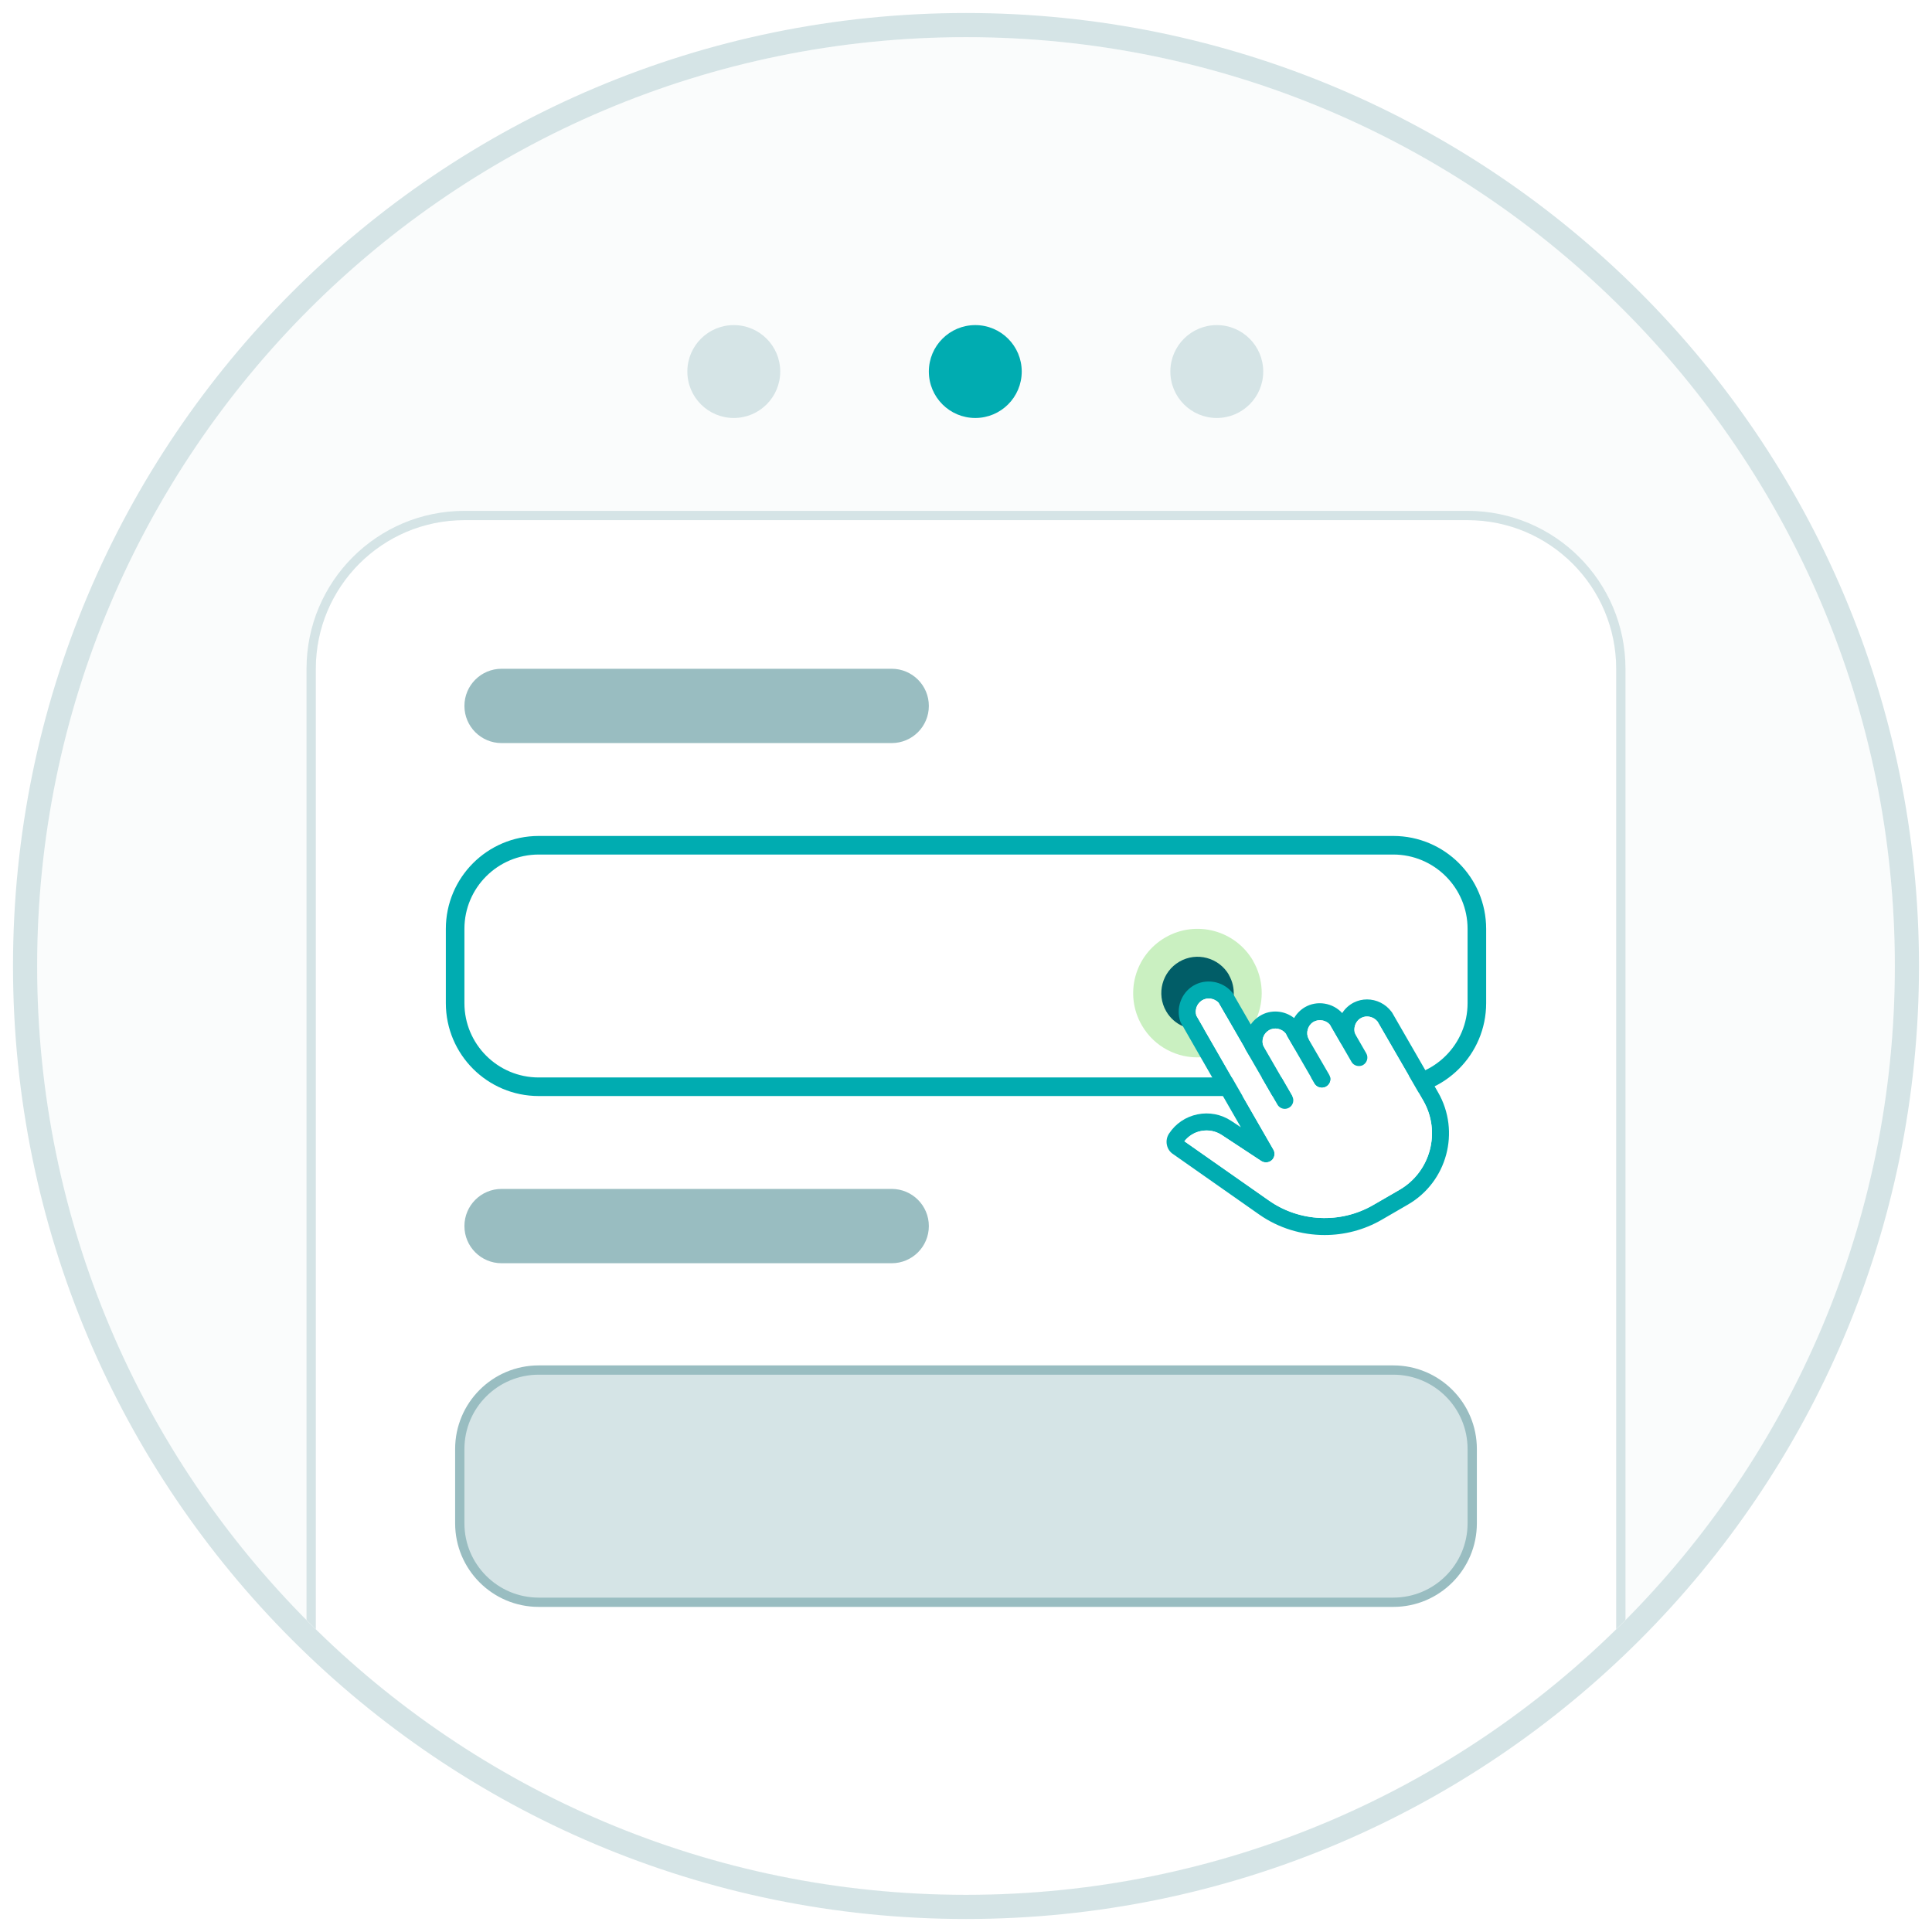 <svg width="104" height="104" viewBox="0 0 104 104" fill="none" xmlns="http://www.w3.org/2000/svg">
<g clip-path="url(#clip0_1404_10469)">
<path d="M2 52C2 24.386 24.386 2 52 2C79.614 2 102 24.386 102 52C102 79.614 79.614 102 52 102C24.386 102 2 79.614 2 52Z" fill="#FAFCFC"/>
<g filter="url(#filter0_d_1404_10469)">
<path d="M17 36C17 31.582 20.582 28 25 28H79C83.418 28 87 31.582 87 36V120C87 124.418 83.418 128 79 128H25C20.582 128 17 124.418 17 120V36Z" fill="white"/>
<path d="M25 38C25 36.895 25.895 36 27 36H48C49.105 36 50 36.895 50 38C50 39.105 49.105 40 48 40H27C25.895 40 25 39.105 25 38Z" fill="#99BDC1"/>
<path d="M29 45.5C26.515 45.5 24.5 47.515 24.5 50V54C24.5 56.485 26.515 58.5 29 58.5H75C77.485 58.5 79.5 56.485 79.5 54V50C79.5 47.515 77.485 45.5 75 45.5H29Z" fill="white" stroke="#00ACB1"/>
<path d="M25 66C25 64.895 25.895 64 27 64H48C49.105 64 50 64.895 50 66C50 67.105 49.105 68 48 68H27C25.895 68 25 67.105 25 66Z" fill="#99BDC1"/>
<path d="M29 73.75C26.653 73.75 24.75 75.653 24.75 78V82C24.75 84.347 26.653 86.25 29 86.25H75C77.347 86.25 79.25 84.347 79.25 82V78C79.25 75.653 77.347 73.75 75 73.75H29Z" fill="#D5E4E6" stroke="#99BDC1" stroke-width="0.5"/>
<g clip-path="url(#clip1_1404_10469)">
<path d="M67.454 51.728C68.022 52.709 68.051 53.858 67.638 54.826C67.45 55.273 67.162 55.682 66.786 56.016L65.601 53.966C65.363 53.72 64.979 53.657 64.695 53.841C64.419 54.012 64.29 54.354 64.386 54.672L65.572 56.734C65.271 56.843 64.962 56.901 64.649 56.914C63.388 56.984 62.136 56.358 61.463 55.189C60.507 53.536 61.075 51.419 62.733 50.463C64.386 49.507 66.502 50.075 67.459 51.728H67.454Z" fill="#CAF0C1"/>
<path d="M66.152 52.484C66.348 52.826 66.431 53.202 66.411 53.569C66.39 53.962 66.248 54.342 66.006 54.659L65.605 53.966C65.367 53.72 64.983 53.657 64.699 53.841C64.423 54.012 64.294 54.354 64.39 54.672L64.799 55.377C64.427 55.448 64.039 55.402 63.701 55.252C63.325 55.097 62.995 54.818 62.774 54.434C62.236 53.503 62.557 52.304 63.488 51.766C64.423 51.223 65.617 51.549 66.156 52.48L66.152 52.484Z" fill="#015D67"/>
<path d="M77.407 58.792L74.936 54.505C74.936 54.505 74.915 54.475 74.902 54.459C74.581 54.033 74.088 53.799 73.587 53.799C73.345 53.799 73.103 53.853 72.877 53.966C72.615 54.1 72.402 54.296 72.251 54.534C71.746 53.979 70.89 53.833 70.231 54.225C69.989 54.371 69.796 54.572 69.663 54.801C69.145 54.392 68.402 54.325 67.822 54.684C67.759 54.722 67.701 54.764 67.646 54.809C67.521 54.906 67.417 55.022 67.329 55.148L66.406 53.549L66.365 53.474C66.352 53.449 66.335 53.428 66.315 53.407C65.797 52.801 64.895 52.655 64.223 53.069C63.576 53.469 63.288 54.283 63.542 55.006C63.551 55.031 63.563 55.06 63.58 55.081L63.672 55.239L64.632 56.914L66.795 60.679L66.277 60.337C65.739 59.982 65.091 59.857 64.461 59.986C63.826 60.116 63.284 60.483 62.929 61.022C62.812 61.201 62.77 61.414 62.812 61.623C62.854 61.836 62.975 62.015 63.146 62.124L67.78 65.376C68.828 66.111 70.064 66.482 71.304 66.482C72.364 66.482 73.424 66.211 74.372 65.664L75.783 64.846C77.9 63.627 78.63 60.909 77.407 58.792ZM75.328 64.053L73.913 64.871C72.164 65.881 69.959 65.785 68.306 64.625L63.755 61.435C63.977 61.151 64.29 60.955 64.645 60.884C65.037 60.805 65.438 60.88 65.772 61.101L67.897 62.5C68.076 62.612 68.31 62.591 68.465 62.45C68.619 62.303 68.653 62.069 68.548 61.886L64.394 54.667C64.302 54.359 64.428 54.016 64.703 53.849C64.983 53.674 65.363 53.728 65.597 53.974L67.054 56.5L67.208 56.767C67.329 56.976 67.596 57.056 67.813 56.947C68.031 56.834 68.122 56.575 68.022 56.354C68.018 56.346 68.014 56.337 68.014 56.329C67.884 56.008 68.005 55.64 68.298 55.465C68.594 55.281 68.995 55.361 69.216 55.64L69.283 55.757C69.283 55.757 69.287 55.77 69.291 55.774L69.638 56.371C69.763 56.584 70.034 56.663 70.251 56.542C70.469 56.425 70.552 56.154 70.439 55.932V55.92C70.281 55.599 70.398 55.194 70.698 55.014C71.02 54.826 71.441 54.926 71.629 55.219L72.147 56.116C72.147 56.116 72.155 56.129 72.159 56.133C72.285 56.329 72.539 56.4 72.748 56.296C72.965 56.191 73.061 55.932 72.965 55.711C72.961 55.699 72.957 55.69 72.957 55.678C72.923 55.599 72.907 55.511 72.907 55.427C72.907 55.16 73.049 54.906 73.287 54.789C73.575 54.642 73.946 54.73 74.155 54.993L76.614 59.247C77.583 60.93 77.006 63.084 75.328 64.053Z" fill="#00ACB1"/>
<path d="M75.328 64.052L73.913 64.871C72.164 65.881 69.959 65.785 68.306 64.624L63.756 61.435C63.977 61.151 64.29 60.955 64.645 60.884C65.037 60.804 65.438 60.88 65.772 61.101L67.897 62.499C68.077 62.612 68.31 62.591 68.465 62.449C68.619 62.303 68.653 62.069 68.548 61.886L64.394 54.667C64.302 54.358 64.428 54.016 64.703 53.849C64.983 53.674 65.363 53.728 65.597 53.974L67.054 56.5L67.208 56.767L68.765 59.46C68.849 59.606 69.003 59.69 69.162 59.69C69.237 59.69 69.317 59.669 69.392 59.627C69.609 59.502 69.684 59.222 69.559 59.001L68.014 56.329C67.885 56.008 68.006 55.64 68.298 55.465C68.594 55.281 68.995 55.361 69.216 55.64L69.283 55.757C69.283 55.757 69.287 55.77 69.291 55.774L69.638 56.371L70.757 58.308C70.844 58.458 70.995 58.538 71.153 58.538C71.233 58.538 71.312 58.521 71.383 58.479C71.604 58.35 71.68 58.07 71.55 57.853L70.44 55.932V55.92C70.281 55.599 70.398 55.194 70.698 55.014C71.02 54.826 71.442 54.926 71.629 55.219L72.147 56.116C72.147 56.116 72.155 56.129 72.16 56.133L72.752 57.16C72.836 57.306 72.99 57.385 73.149 57.385C73.228 57.385 73.308 57.369 73.379 57.327C73.596 57.197 73.671 56.918 73.546 56.701L72.957 55.678C72.924 55.599 72.907 55.511 72.907 55.427C72.907 55.16 73.049 54.905 73.287 54.788C73.575 54.642 73.946 54.73 74.155 54.993L76.614 59.247C77.583 60.93 77.007 63.084 75.328 64.052Z" fill="white"/>
<path d="M69.391 59.627C69.316 59.669 69.237 59.69 69.162 59.69C69.003 59.69 68.849 59.606 68.765 59.46L67.208 56.767L67.053 56.5C66.928 56.283 67.003 56.004 67.221 55.874C67.442 55.749 67.722 55.824 67.847 56.041L68.014 56.329L69.558 59.001C69.684 59.222 69.609 59.502 69.391 59.627Z" fill="#00ACB1"/>
<path d="M71.383 58.479C71.312 58.521 71.233 58.538 71.153 58.538C70.995 58.538 70.844 58.458 70.757 58.308L69.638 56.371L69.291 55.774C69.291 55.774 69.283 55.761 69.283 55.757C69.17 55.54 69.245 55.269 69.463 55.148C69.68 55.022 69.959 55.097 70.085 55.315L70.435 55.92V55.932L71.55 57.853C71.679 58.07 71.604 58.35 71.383 58.479Z" fill="#00ACB1"/>
<path d="M73.379 57.327C73.308 57.369 73.228 57.385 73.149 57.385C72.99 57.385 72.836 57.306 72.752 57.16L72.159 56.133L71.654 55.256C71.529 55.035 71.604 54.755 71.821 54.63C72.043 54.5 72.322 54.58 72.448 54.797L72.957 55.678L73.546 56.701C73.671 56.918 73.596 57.197 73.379 57.327Z" fill="#00ACB1"/>
</g>
<path d="M25 27.75C20.444 27.75 16.75 31.444 16.75 36V120C16.75 124.556 20.444 128.25 25 128.25H79C83.556 128.25 87.25 124.556 87.25 120V36C87.25 31.444 83.556 27.75 79 27.75H25Z" stroke="#D5E4E6" stroke-width="0.5"/>
</g>
<g filter="url(#filter1_d_1404_10469)">
<circle cx="39.5" cy="20" r="2.5" fill="#D5E4E6"/>
</g>
<circle cx="52.5" cy="20" r="2.5" fill="#00ACB1"/>
<g filter="url(#filter2_d_1404_10469)">
<circle cx="65.5" cy="20" r="2.5" fill="#D5E4E6"/>
</g>
</g>
<path d="M52 1.35C24.027 1.35 1.35 24.027 1.35 52C1.35 79.973 24.027 102.65 52 102.65C79.973 102.65 102.65 79.973 102.65 52C102.65 24.027 79.973 1.35 52 1.35Z" stroke="#D5E4E6" stroke-width="1.3"/>
<defs>
<filter id="filter0_d_1404_10469" x="-3.5" y="7.5" width="111" height="141" filterUnits="userSpaceOnUse" color-interpolation-filters="sRGB">
<feFlood flood-opacity="0" result="BackgroundImageFix"/>
<feColorMatrix in="SourceAlpha" type="matrix" values="0 0 0 0 0 0 0 0 0 0 0 0 0 0 0 0 0 0 127 0" result="hardAlpha"/>
<feOffset/>
<feGaussianBlur stdDeviation="10"/>
<feComposite in2="hardAlpha" operator="out"/>
<feColorMatrix type="matrix" values="0 0 0 0 0.835 0 0 0 0 0.894 0 0 0 0 0.902 0 0 0 0.2 0"/>
<feBlend mode="normal" in2="BackgroundImageFix" result="effect1_dropShadow_1404_10469"/>
<feBlend mode="normal" in="SourceGraphic" in2="effect1_dropShadow_1404_10469" result="shape"/>
</filter>
<filter id="filter1_d_1404_10469" x="-3" y="-22.5" width="85" height="85" filterUnits="userSpaceOnUse" color-interpolation-filters="sRGB">
<feFlood flood-opacity="0" result="BackgroundImageFix"/>
<feColorMatrix in="SourceAlpha" type="matrix" values="0 0 0 0 0 0 0 0 0 0 0 0 0 0 0 0 0 0 127 0" result="hardAlpha"/>
<feOffset/>
<feGaussianBlur stdDeviation="20"/>
<feComposite in2="hardAlpha" operator="out"/>
<feColorMatrix type="matrix" values="0 0 0 0 0.835 0 0 0 0 0.894 0 0 0 0 0.902 0 0 0 0.4 0"/>
<feBlend mode="normal" in2="BackgroundImageFix" result="effect1_dropShadow_1404_10469"/>
<feBlend mode="normal" in="SourceGraphic" in2="effect1_dropShadow_1404_10469" result="shape"/>
</filter>
<filter id="filter2_d_1404_10469" x="23" y="-22.5" width="85" height="85" filterUnits="userSpaceOnUse" color-interpolation-filters="sRGB">
<feFlood flood-opacity="0" result="BackgroundImageFix"/>
<feColorMatrix in="SourceAlpha" type="matrix" values="0 0 0 0 0 0 0 0 0 0 0 0 0 0 0 0 0 0 127 0" result="hardAlpha"/>
<feOffset/>
<feGaussianBlur stdDeviation="20"/>
<feComposite in2="hardAlpha" operator="out"/>
<feColorMatrix type="matrix" values="0 0 0 0 0.835 0 0 0 0 0.894 0 0 0 0 0.902 0 0 0 0.4 0"/>
<feBlend mode="normal" in2="BackgroundImageFix" result="effect1_dropShadow_1404_10469"/>
<feBlend mode="normal" in="SourceGraphic" in2="effect1_dropShadow_1404_10469" result="shape"/>
</filter>
<clipPath id="clip0_1404_10469">
<path d="M2 52C2 24.386 24.386 2 52 2C79.614 2 102 24.386 102 52C102 79.614 79.614 102 52 102C24.386 102 2 79.614 2 52Z" fill="white"/>
</clipPath>
<clipPath id="clip1_1404_10469">
<rect width="17" height="16.482" fill="white" transform="translate(61 50)"/>
</clipPath>
</defs>
</svg>
